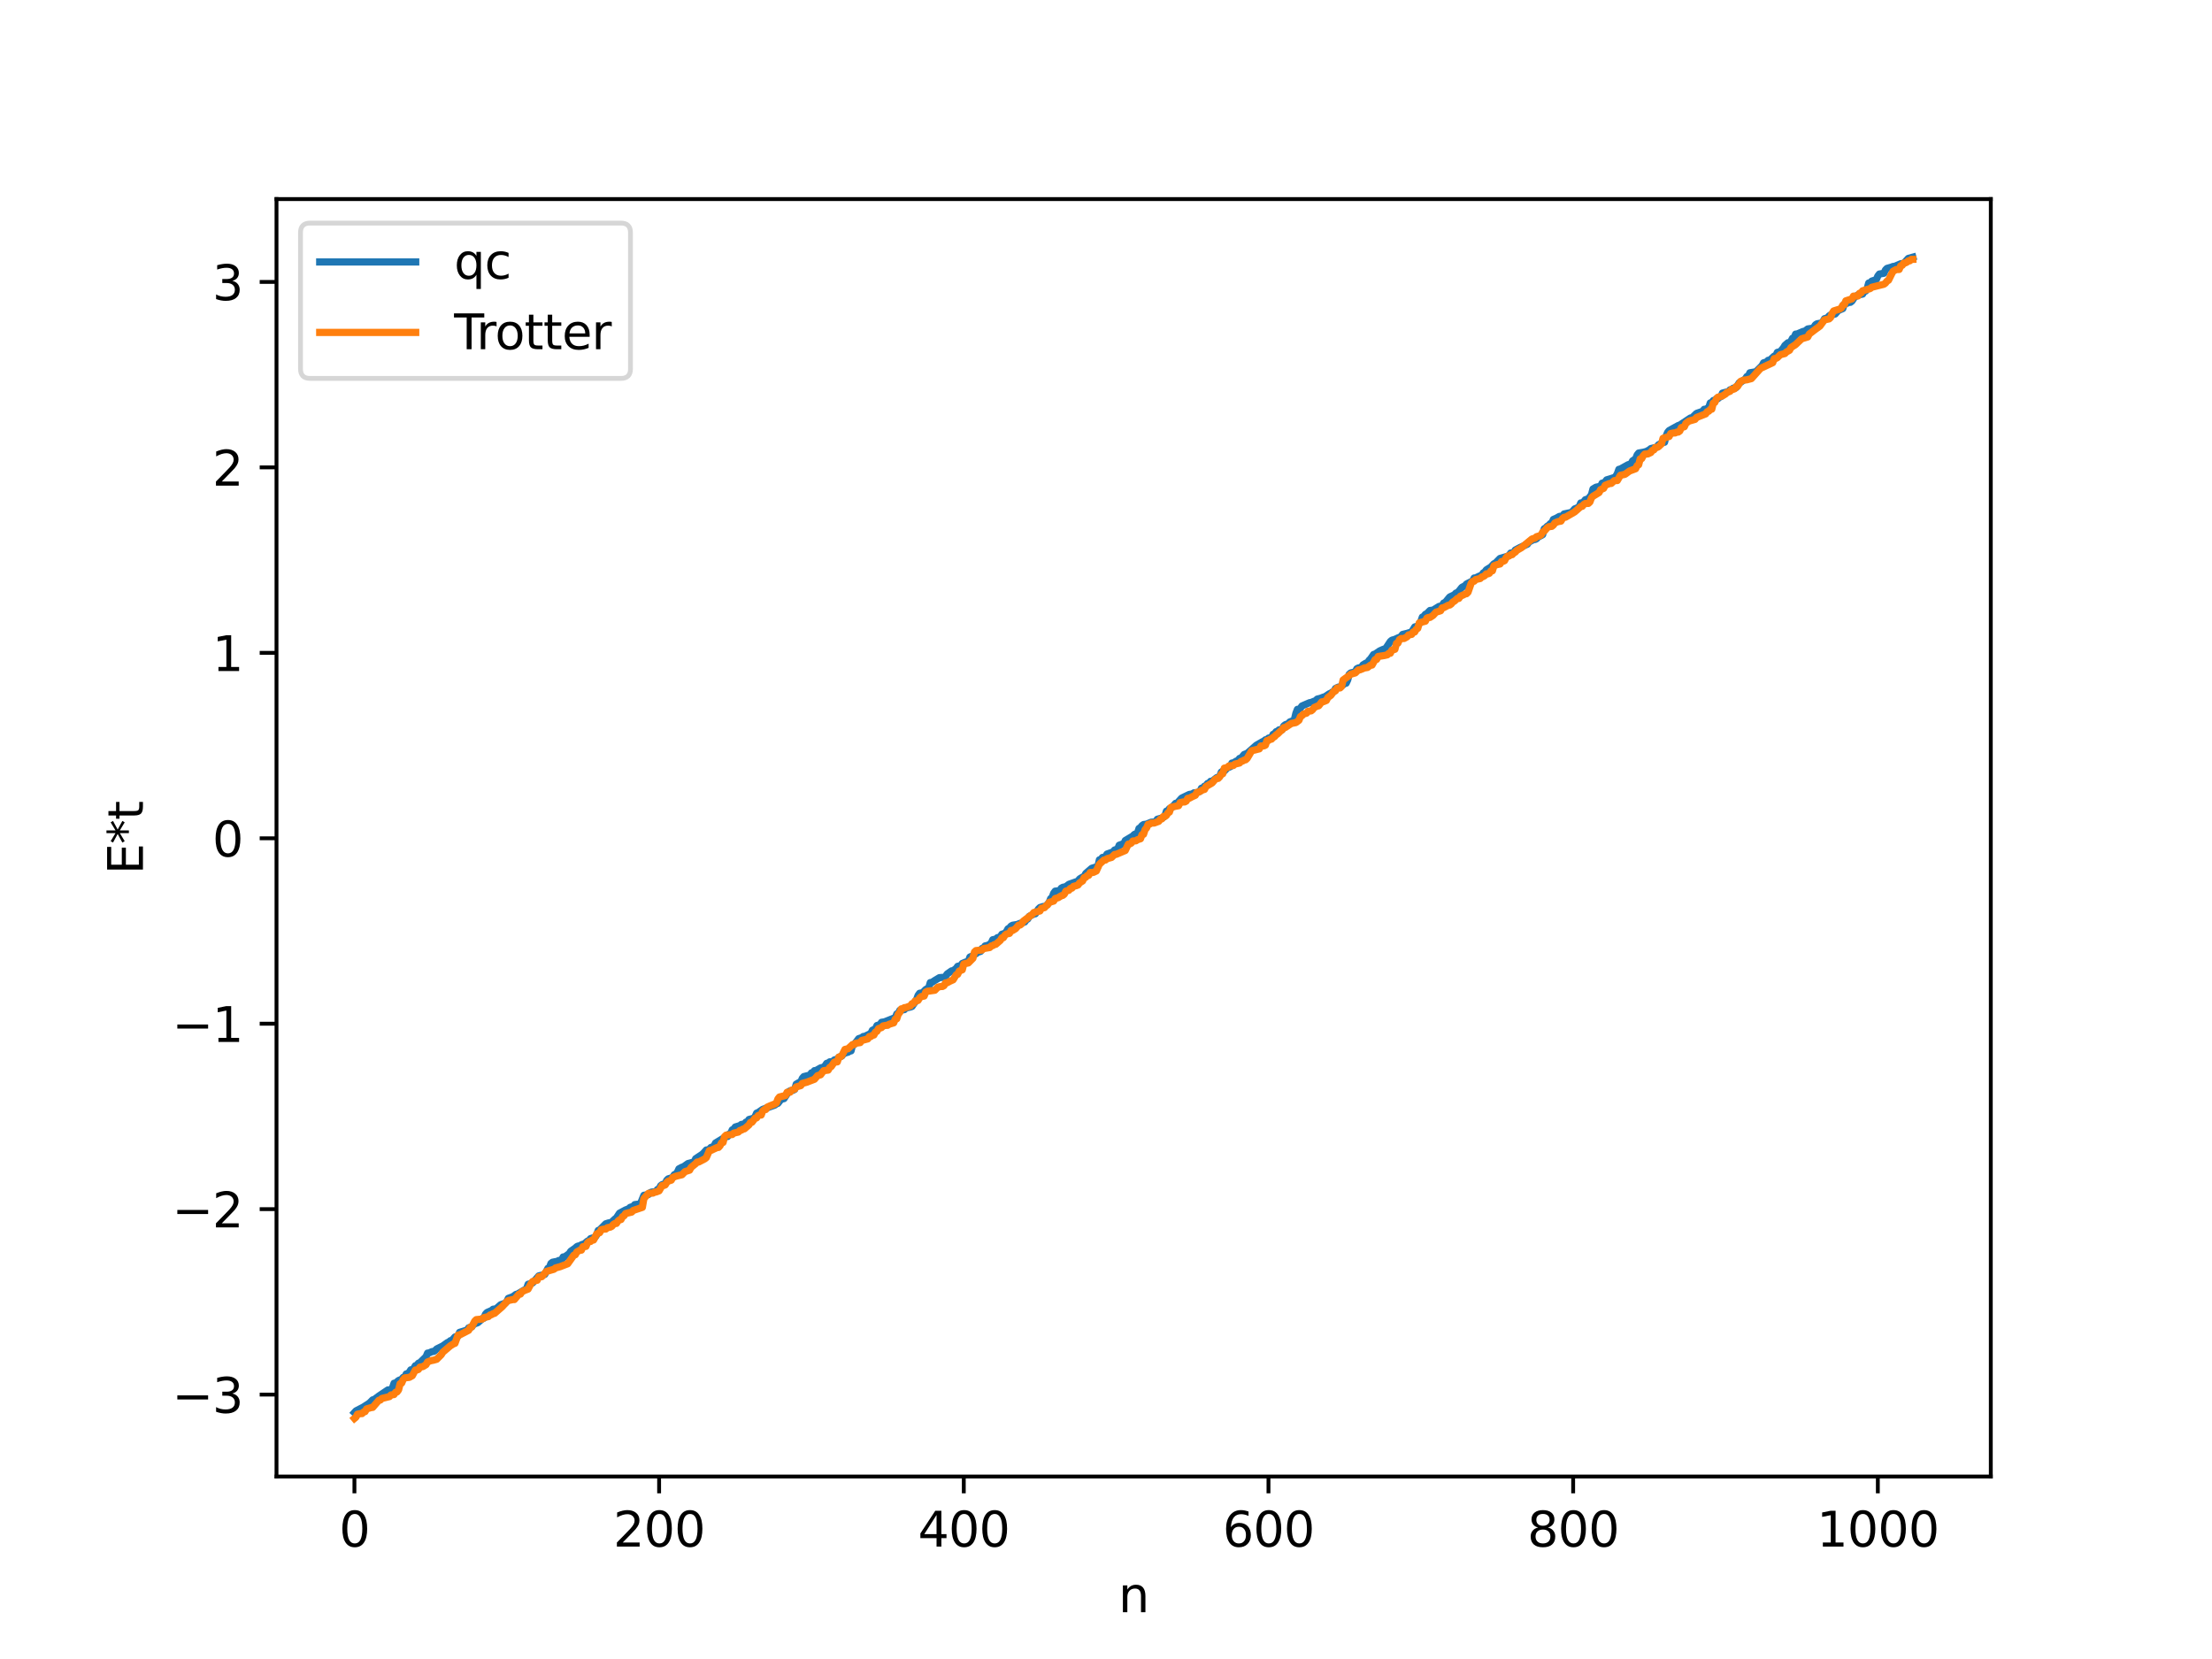<?xml version="1.0" encoding="utf-8" standalone="no"?>
<!DOCTYPE svg PUBLIC "-//W3C//DTD SVG 1.1//EN"
  "http://www.w3.org/Graphics/SVG/1.1/DTD/svg11.dtd">
<svg xmlns:xlink="http://www.w3.org/1999/xlink" width="460.8pt" height="345.6pt" viewBox="0 0 460.8 345.6" xmlns="http://www.w3.org/2000/svg" version="1.1">
 <defs>
  <style type="text/css">*{stroke-linejoin: round; stroke-linecap: butt}</style>
 </defs>
 <g id="figure_1">
  <g id="patch_1">
   <path d="M 0 345.6 
L 460.8 345.6 
L 460.8 0 
L 0 0 
z
" style="fill: #ffffff"/>
  </g>
  <g id="axes_1">
   <g id="patch_2">
    <path d="M 57.6 307.584 
L 414.72 307.584 
L 414.72 41.472 
L 57.6 41.472 
z
" style="fill: #ffffff"/>
   </g>
   <g id="matplotlib.axis_1">
    <g id="xtick_1">
     <g id="line2d_1">
      <defs>
       <path id="ma53895d178" d="M 0 0 
L 0 3.5 
" style="stroke: #000000; stroke-width: 0.8"/>
      </defs>
      <g>
       <use xlink:href="#ma53895d178" x="73.833" y="307.584" style="stroke: #000000; stroke-width: 0.8"/>
      </g>
     </g>
     <g id="text_1">
      <!-- 0 -->
      <g transform="translate(70.651 322.182) scale(0.1 -0.1)">
       <defs>
        <path id="DejaVuSans-30" d="M 2034 4250 
Q 1547 4250 1301 3770 
Q 1056 3291 1056 2328 
Q 1056 1369 1301 889 
Q 1547 409 2034 409 
Q 2525 409 2770 889 
Q 3016 1369 3016 2328 
Q 3016 3291 2770 3770 
Q 2525 4250 2034 4250 
z
M 2034 4750 
Q 2819 4750 3233 4129 
Q 3647 3509 3647 2328 
Q 3647 1150 3233 529 
Q 2819 -91 2034 -91 
Q 1250 -91 836 529 
Q 422 1150 422 2328 
Q 422 3509 836 4129 
Q 1250 4750 2034 4750 
z
" transform="scale(0.016)"/>
       </defs>
       <use xlink:href="#DejaVuSans-30"/>
      </g>
     </g>
    </g>
    <g id="xtick_2">
     <g id="line2d_2">
      <g>
       <use xlink:href="#ma53895d178" x="137.304" y="307.584" style="stroke: #000000; stroke-width: 0.8"/>
      </g>
     </g>
     <g id="text_2">
      <!-- 200 -->
      <g transform="translate(127.76 322.182) scale(0.1 -0.1)">
       <defs>
        <path id="DejaVuSans-32" d="M 1228 531 
L 3431 531 
L 3431 0 
L 469 0 
L 469 531 
Q 828 903 1448 1529 
Q 2069 2156 2228 2338 
Q 2531 2678 2651 2914 
Q 2772 3150 2772 3378 
Q 2772 3750 2511 3984 
Q 2250 4219 1831 4219 
Q 1534 4219 1204 4116 
Q 875 4013 500 3803 
L 500 4441 
Q 881 4594 1212 4672 
Q 1544 4750 1819 4750 
Q 2544 4750 2975 4387 
Q 3406 4025 3406 3419 
Q 3406 3131 3298 2873 
Q 3191 2616 2906 2266 
Q 2828 2175 2409 1742 
Q 1991 1309 1228 531 
z
" transform="scale(0.016)"/>
       </defs>
       <use xlink:href="#DejaVuSans-32"/>
       <use xlink:href="#DejaVuSans-30" x="63.623"/>
       <use xlink:href="#DejaVuSans-30" x="127.246"/>
      </g>
     </g>
    </g>
    <g id="xtick_3">
     <g id="line2d_3">
      <g>
       <use xlink:href="#ma53895d178" x="200.775" y="307.584" style="stroke: #000000; stroke-width: 0.8"/>
      </g>
     </g>
     <g id="text_3">
      <!-- 400 -->
      <g transform="translate(191.231 322.182) scale(0.1 -0.1)">
       <defs>
        <path id="DejaVuSans-34" d="M 2419 4116 
L 825 1625 
L 2419 1625 
L 2419 4116 
z
M 2253 4666 
L 3047 4666 
L 3047 1625 
L 3713 1625 
L 3713 1100 
L 3047 1100 
L 3047 0 
L 2419 0 
L 2419 1100 
L 313 1100 
L 313 1709 
L 2253 4666 
z
" transform="scale(0.016)"/>
       </defs>
       <use xlink:href="#DejaVuSans-34"/>
       <use xlink:href="#DejaVuSans-30" x="63.623"/>
       <use xlink:href="#DejaVuSans-30" x="127.246"/>
      </g>
     </g>
    </g>
    <g id="xtick_4">
     <g id="line2d_4">
      <g>
       <use xlink:href="#ma53895d178" x="264.246" y="307.584" style="stroke: #000000; stroke-width: 0.8"/>
      </g>
     </g>
     <g id="text_4">
      <!-- 600 -->
      <g transform="translate(254.702 322.182) scale(0.1 -0.1)">
       <defs>
        <path id="DejaVuSans-36" d="M 2113 2584 
Q 1688 2584 1439 2293 
Q 1191 2003 1191 1497 
Q 1191 994 1439 701 
Q 1688 409 2113 409 
Q 2538 409 2786 701 
Q 3034 994 3034 1497 
Q 3034 2003 2786 2293 
Q 2538 2584 2113 2584 
z
M 3366 4563 
L 3366 3988 
Q 3128 4100 2886 4159 
Q 2644 4219 2406 4219 
Q 1781 4219 1451 3797 
Q 1122 3375 1075 2522 
Q 1259 2794 1537 2939 
Q 1816 3084 2150 3084 
Q 2853 3084 3261 2657 
Q 3669 2231 3669 1497 
Q 3669 778 3244 343 
Q 2819 -91 2113 -91 
Q 1303 -91 875 529 
Q 447 1150 447 2328 
Q 447 3434 972 4092 
Q 1497 4750 2381 4750 
Q 2619 4750 2861 4703 
Q 3103 4656 3366 4563 
z
" transform="scale(0.016)"/>
       </defs>
       <use xlink:href="#DejaVuSans-36"/>
       <use xlink:href="#DejaVuSans-30" x="63.623"/>
       <use xlink:href="#DejaVuSans-30" x="127.246"/>
      </g>
     </g>
    </g>
    <g id="xtick_5">
     <g id="line2d_5">
      <g>
       <use xlink:href="#ma53895d178" x="327.717" y="307.584" style="stroke: #000000; stroke-width: 0.8"/>
      </g>
     </g>
     <g id="text_5">
      <!-- 800 -->
      <g transform="translate(318.173 322.182) scale(0.1 -0.1)">
       <defs>
        <path id="DejaVuSans-38" d="M 2034 2216 
Q 1584 2216 1326 1975 
Q 1069 1734 1069 1313 
Q 1069 891 1326 650 
Q 1584 409 2034 409 
Q 2484 409 2743 651 
Q 3003 894 3003 1313 
Q 3003 1734 2745 1975 
Q 2488 2216 2034 2216 
z
M 1403 2484 
Q 997 2584 770 2862 
Q 544 3141 544 3541 
Q 544 4100 942 4425 
Q 1341 4750 2034 4750 
Q 2731 4750 3128 4425 
Q 3525 4100 3525 3541 
Q 3525 3141 3298 2862 
Q 3072 2584 2669 2484 
Q 3125 2378 3379 2068 
Q 3634 1759 3634 1313 
Q 3634 634 3220 271 
Q 2806 -91 2034 -91 
Q 1263 -91 848 271 
Q 434 634 434 1313 
Q 434 1759 690 2068 
Q 947 2378 1403 2484 
z
M 1172 3481 
Q 1172 3119 1398 2916 
Q 1625 2713 2034 2713 
Q 2441 2713 2670 2916 
Q 2900 3119 2900 3481 
Q 2900 3844 2670 4047 
Q 2441 4250 2034 4250 
Q 1625 4250 1398 4047 
Q 1172 3844 1172 3481 
z
" transform="scale(0.016)"/>
       </defs>
       <use xlink:href="#DejaVuSans-38"/>
       <use xlink:href="#DejaVuSans-30" x="63.623"/>
       <use xlink:href="#DejaVuSans-30" x="127.246"/>
      </g>
     </g>
    </g>
    <g id="xtick_6">
     <g id="line2d_6">
      <g>
       <use xlink:href="#ma53895d178" x="391.188" y="307.584" style="stroke: #000000; stroke-width: 0.8"/>
      </g>
     </g>
     <g id="text_6">
      <!-- 1000 -->
      <g transform="translate(378.463 322.182) scale(0.1 -0.1)">
       <defs>
        <path id="DejaVuSans-31" d="M 794 531 
L 1825 531 
L 1825 4091 
L 703 3866 
L 703 4441 
L 1819 4666 
L 2450 4666 
L 2450 531 
L 3481 531 
L 3481 0 
L 794 0 
L 794 531 
z
" transform="scale(0.016)"/>
       </defs>
       <use xlink:href="#DejaVuSans-31"/>
       <use xlink:href="#DejaVuSans-30" x="63.623"/>
       <use xlink:href="#DejaVuSans-30" x="127.246"/>
       <use xlink:href="#DejaVuSans-30" x="190.869"/>
      </g>
     </g>
    </g>
    <g id="text_7">
     <!-- n -->
     <g transform="translate(232.991 335.861) scale(0.1 -0.1)">
      <defs>
       <path id="DejaVuSans-6e" d="M 3513 2113 
L 3513 0 
L 2938 0 
L 2938 2094 
Q 2938 2591 2744 2837 
Q 2550 3084 2163 3084 
Q 1697 3084 1428 2787 
Q 1159 2491 1159 1978 
L 1159 0 
L 581 0 
L 581 3500 
L 1159 3500 
L 1159 2956 
Q 1366 3272 1645 3428 
Q 1925 3584 2291 3584 
Q 2894 3584 3203 3211 
Q 3513 2838 3513 2113 
z
" transform="scale(0.016)"/>
      </defs>
      <use xlink:href="#DejaVuSans-6e"/>
     </g>
    </g>
   </g>
   <g id="matplotlib.axis_2">
    <g id="ytick_1">
     <g id="line2d_7">
      <defs>
       <path id="m75c77488c7" d="M 0 0 
L -3.5 0 
" style="stroke: #000000; stroke-width: 0.8"/>
      </defs>
      <g>
       <use xlink:href="#m75c77488c7" x="57.6" y="290.521" style="stroke: #000000; stroke-width: 0.8"/>
      </g>
     </g>
     <g id="text_8">
      <!-- −3 -->
      <g transform="translate(35.858 294.32) scale(0.1 -0.1)">
       <defs>
        <path id="DejaVuSans-2212" d="M 678 2272 
L 4684 2272 
L 4684 1741 
L 678 1741 
L 678 2272 
z
" transform="scale(0.016)"/>
        <path id="DejaVuSans-33" d="M 2597 2516 
Q 3050 2419 3304 2112 
Q 3559 1806 3559 1356 
Q 3559 666 3084 287 
Q 2609 -91 1734 -91 
Q 1441 -91 1130 -33 
Q 819 25 488 141 
L 488 750 
Q 750 597 1062 519 
Q 1375 441 1716 441 
Q 2309 441 2620 675 
Q 2931 909 2931 1356 
Q 2931 1769 2642 2001 
Q 2353 2234 1838 2234 
L 1294 2234 
L 1294 2753 
L 1863 2753 
Q 2328 2753 2575 2939 
Q 2822 3125 2822 3475 
Q 2822 3834 2567 4026 
Q 2313 4219 1838 4219 
Q 1578 4219 1281 4162 
Q 984 4106 628 3988 
L 628 4550 
Q 988 4650 1302 4700 
Q 1616 4750 1894 4750 
Q 2613 4750 3031 4423 
Q 3450 4097 3450 3541 
Q 3450 3153 3228 2886 
Q 3006 2619 2597 2516 
z
" transform="scale(0.016)"/>
       </defs>
       <use xlink:href="#DejaVuSans-2212"/>
       <use xlink:href="#DejaVuSans-33" x="83.789"/>
      </g>
     </g>
    </g>
    <g id="ytick_2">
     <g id="line2d_8">
      <g>
       <use xlink:href="#m75c77488c7" x="57.6" y="251.89" style="stroke: #000000; stroke-width: 0.8"/>
      </g>
     </g>
     <g id="text_9">
      <!-- −2 -->
      <g transform="translate(35.858 255.689) scale(0.1 -0.1)">
       <use xlink:href="#DejaVuSans-2212"/>
       <use xlink:href="#DejaVuSans-32" x="83.789"/>
      </g>
     </g>
    </g>
    <g id="ytick_3">
     <g id="line2d_9">
      <g>
       <use xlink:href="#m75c77488c7" x="57.6" y="213.258" style="stroke: #000000; stroke-width: 0.8"/>
      </g>
     </g>
     <g id="text_10">
      <!-- −1 -->
      <g transform="translate(35.858 217.057) scale(0.1 -0.1)">
       <use xlink:href="#DejaVuSans-2212"/>
       <use xlink:href="#DejaVuSans-31" x="83.789"/>
      </g>
     </g>
    </g>
    <g id="ytick_4">
     <g id="line2d_10">
      <g>
       <use xlink:href="#m75c77488c7" x="57.6" y="174.626" style="stroke: #000000; stroke-width: 0.8"/>
      </g>
     </g>
     <g id="text_11">
      <!-- 0 -->
      <g transform="translate(44.237 178.425) scale(0.1 -0.1)">
       <use xlink:href="#DejaVuSans-30"/>
      </g>
     </g>
    </g>
    <g id="ytick_5">
     <g id="line2d_11">
      <g>
       <use xlink:href="#m75c77488c7" x="57.6" y="135.995" style="stroke: #000000; stroke-width: 0.8"/>
      </g>
     </g>
     <g id="text_12">
      <!-- 1 -->
      <g transform="translate(44.237 139.794) scale(0.1 -0.1)">
       <use xlink:href="#DejaVuSans-31"/>
      </g>
     </g>
    </g>
    <g id="ytick_6">
     <g id="line2d_12">
      <g>
       <use xlink:href="#m75c77488c7" x="57.6" y="97.363" style="stroke: #000000; stroke-width: 0.8"/>
      </g>
     </g>
     <g id="text_13">
      <!-- 2 -->
      <g transform="translate(44.237 101.162) scale(0.1 -0.1)">
       <use xlink:href="#DejaVuSans-32"/>
      </g>
     </g>
    </g>
    <g id="ytick_7">
     <g id="line2d_13">
      <g>
       <use xlink:href="#m75c77488c7" x="57.6" y="58.731" style="stroke: #000000; stroke-width: 0.8"/>
      </g>
     </g>
     <g id="text_14">
      <!-- 3 -->
      <g transform="translate(44.237 62.53) scale(0.1 -0.1)">
       <use xlink:href="#DejaVuSans-33"/>
      </g>
     </g>
    </g>
    <g id="text_15">
     <!-- E*t -->
     <g transform="translate(29.778 182.148) rotate(-90) scale(0.1 -0.1)">
      <defs>
       <path id="DejaVuSans-45" d="M 628 4666 
L 3578 4666 
L 3578 4134 
L 1259 4134 
L 1259 2753 
L 3481 2753 
L 3481 2222 
L 1259 2222 
L 1259 531 
L 3634 531 
L 3634 0 
L 628 0 
L 628 4666 
z
" transform="scale(0.016)"/>
       <path id="DejaVuSans-2a" d="M 3009 3897 
L 1888 3291 
L 3009 2681 
L 2828 2375 
L 1778 3009 
L 1778 1831 
L 1422 1831 
L 1422 3009 
L 372 2375 
L 191 2681 
L 1313 3291 
L 191 3897 
L 372 4206 
L 1422 3572 
L 1422 4750 
L 1778 4750 
L 1778 3572 
L 2828 4206 
L 3009 3897 
z
" transform="scale(0.016)"/>
       <path id="DejaVuSans-74" d="M 1172 4494 
L 1172 3500 
L 2356 3500 
L 2356 3053 
L 1172 3053 
L 1172 1153 
Q 1172 725 1289 603 
Q 1406 481 1766 481 
L 2356 481 
L 2356 0 
L 1766 0 
Q 1100 0 847 248 
Q 594 497 594 1153 
L 594 3053 
L 172 3053 
L 172 3500 
L 594 3500 
L 594 4494 
L 1172 4494 
z
" transform="scale(0.016)"/>
      </defs>
      <use xlink:href="#DejaVuSans-45"/>
      <use xlink:href="#DejaVuSans-2a" x="63.184"/>
      <use xlink:href="#DejaVuSans-74" x="113.184"/>
     </g>
    </g>
   </g>
   <g id="line2d_14">
    <path d="M 73.833 294.272 
L 74.15 293.92 
L 75.737 293.093 
L 77.006 292.257 
L 77.641 291.613 
L 77.958 291.541 
L 78.91 290.825 
L 80.18 289.973 
L 80.815 289.543 
L 81.449 289.505 
L 81.767 289.078 
L 82.084 288.156 
L 82.401 288.124 
L 83.036 287.577 
L 83.671 287.331 
L 83.988 286.934 
L 84.305 286.902 
L 84.623 286.216 
L 84.94 286.134 
L 85.258 285.865 
L 85.575 285.357 
L 85.892 285.341 
L 86.21 285.035 
L 86.527 284.495 
L 86.844 284.427 
L 87.162 283.987 
L 87.479 283.866 
L 88.748 282.631 
L 89.066 281.878 
L 89.383 281.839 
L 90.018 281.554 
L 90.335 281.536 
L 90.653 281.343 
L 90.97 281.013 
L 92.239 280.383 
L 93.191 279.697 
L 93.509 279.563 
L 93.826 279.289 
L 94.143 279.224 
L 94.778 278.512 
L 95.413 278.34 
L 95.73 277.556 
L 97.317 277.075 
L 97.634 276.608 
L 98.269 276.415 
L 98.586 275.978 
L 98.904 275.766 
L 99.539 275.542 
L 100.173 274.984 
L 100.491 274.65 
L 100.808 274.606 
L 101.125 273.774 
L 101.443 273.421 
L 102.395 273.006 
L 102.712 272.737 
L 103.347 272.644 
L 104.299 271.8 
L 105.251 271.478 
L 105.568 271.148 
L 105.886 270.47 
L 106.838 270.124 
L 107.472 269.647 
L 107.79 269.581 
L 109.694 268.461 
L 110.011 267.537 
L 110.963 267.251 
L 112.233 265.793 
L 113.185 265.556 
L 113.502 265.475 
L 114.137 264.212 
L 114.454 264.071 
L 114.772 263.199 
L 115.089 262.95 
L 115.724 262.819 
L 116.041 262.799 
L 116.358 262.594 
L 116.993 262.489 
L 117.31 261.847 
L 117.628 261.842 
L 118.58 261.154 
L 118.897 260.659 
L 119.849 259.996 
L 120.167 259.695 
L 120.484 259.555 
L 120.801 259.55 
L 121.119 259.302 
L 121.753 259.1 
L 122.388 258.548 
L 122.705 258.431 
L 123.023 258.024 
L 123.975 257.729 
L 124.292 257.267 
L 124.61 256.331 
L 124.927 256.211 
L 126.196 254.937 
L 126.831 254.74 
L 127.148 254.715 
L 127.466 254.543 
L 128.1 253.946 
L 128.418 253.699 
L 129.053 252.73 
L 130.322 252.052 
L 130.957 251.811 
L 131.274 251.507 
L 131.909 251.309 
L 132.226 250.942 
L 133.178 250.819 
L 133.496 250.564 
L 134.13 249.004 
L 135.082 248.842 
L 135.4 248.487 
L 135.717 248.335 
L 136.352 248.267 
L 136.669 248.157 
L 136.986 247.772 
L 137.304 247.684 
L 137.621 247.013 
L 137.939 246.768 
L 138.573 246.585 
L 138.891 245.871 
L 139.208 245.573 
L 139.843 245.387 
L 140.16 245.206 
L 140.477 244.699 
L 140.795 244.556 
L 141.112 244.193 
L 141.429 243.49 
L 142.064 243.152 
L 142.381 243.059 
L 143.334 242.378 
L 144.603 242.051 
L 144.92 241.372 
L 146.19 240.532 
L 146.507 240.269 
L 147.142 239.557 
L 147.459 239.541 
L 147.777 239.39 
L 148.094 239.038 
L 148.729 238.793 
L 149.046 238.113 
L 151.267 236.765 
L 151.585 236.751 
L 151.902 236.226 
L 152.22 236.095 
L 152.537 235.362 
L 152.854 235.212 
L 153.172 234.771 
L 154.124 234.486 
L 154.441 234.239 
L 155.076 234.145 
L 155.393 233.756 
L 155.71 233.68 
L 156.028 233.203 
L 156.98 232.952 
L 157.297 232.604 
L 157.615 231.88 
L 157.932 231.761 
L 158.884 231.102 
L 159.836 230.77 
L 161.423 230.202 
L 161.74 229.943 
L 162.058 229.846 
L 162.692 229.022 
L 163.327 228.863 
L 163.962 227.892 
L 164.279 227.441 
L 164.596 227.233 
L 165.231 227.117 
L 165.548 226.942 
L 165.866 225.85 
L 166.5 225.481 
L 166.818 225.401 
L 167.135 224.63 
L 167.453 224.271 
L 168.087 224.112 
L 168.722 223.958 
L 169.039 223.494 
L 169.357 223.444 
L 169.674 223.034 
L 169.991 223.012 
L 170.943 222.464 
L 171.578 222.309 
L 171.896 221.996 
L 172.213 221.512 
L 172.53 221.443 
L 172.848 221.2 
L 173.482 221.156 
L 173.8 220.806 
L 174.434 220.62 
L 174.752 220.249 
L 175.386 219.977 
L 175.704 219.528 
L 176.339 219.27 
L 176.656 219.208 
L 176.973 218.986 
L 177.291 218.916 
L 177.608 217.687 
L 177.925 217.627 
L 178.877 216.374 
L 179.512 216.158 
L 179.829 215.92 
L 180.147 215.891 
L 181.416 215.281 
L 181.734 214.619 
L 182.368 214.323 
L 182.686 213.635 
L 183.32 213.44 
L 183.638 212.962 
L 184.272 212.866 
L 186.177 212.106 
L 186.494 212.059 
L 186.811 211.223 
L 187.129 211.098 
L 187.446 210.466 
L 188.398 210.322 
L 188.715 210 
L 189.667 209.78 
L 189.985 209.663 
L 190.62 208.757 
L 190.937 208.218 
L 191.254 207.355 
L 191.572 206.915 
L 192.206 206.801 
L 192.841 206.135 
L 193.476 205.758 
L 193.793 204.685 
L 194.11 204.663 
L 194.745 204.242 
L 195.697 203.665 
L 196.649 203.583 
L 196.967 203.44 
L 197.284 202.919 
L 198.236 202.247 
L 198.553 202.22 
L 199.188 201.738 
L 199.505 201.299 
L 200.14 201.154 
L 200.458 200.712 
L 201.092 200.437 
L 201.727 200.251 
L 202.044 199.369 
L 202.679 199.084 
L 202.996 198.754 
L 203.314 198.686 
L 203.631 198.395 
L 204.266 198.198 
L 204.583 197.574 
L 204.9 197.499 
L 205.218 197.048 
L 205.853 196.91 
L 206.487 196.459 
L 206.805 195.762 
L 207.439 195.636 
L 207.757 195.345 
L 208.391 195.154 
L 208.709 194.616 
L 209.343 194.431 
L 209.661 194.061 
L 209.978 193.484 
L 210.296 193.318 
L 210.613 192.929 
L 210.93 192.743 
L 211.882 192.592 
L 212.517 192.345 
L 213.469 192.071 
L 213.786 191.626 
L 214.104 191.441 
L 214.421 190.88 
L 215.373 190.416 
L 215.691 190.353 
L 216.325 189.361 
L 216.643 189.056 
L 217.277 188.85 
L 217.595 188.828 
L 217.912 188.693 
L 218.547 188.027 
L 218.864 187.206 
L 219.181 186.928 
L 219.499 186.065 
L 219.816 185.64 
L 220.768 185.529 
L 221.086 185.02 
L 221.403 184.845 
L 222.038 184.704 
L 222.672 184.217 
L 224.577 183.546 
L 224.894 183.099 
L 225.529 182.707 
L 225.846 182.691 
L 226.163 181.978 
L 227.433 180.877 
L 228.067 180.685 
L 228.702 180.507 
L 229.02 179.117 
L 229.337 179.043 
L 229.654 178.618 
L 229.972 178.607 
L 230.289 178.407 
L 230.606 177.916 
L 231.876 177.463 
L 232.193 177.068 
L 232.828 176.851 
L 233.145 176.076 
L 233.78 175.843 
L 234.097 175.798 
L 234.415 175.095 
L 236.001 174.15 
L 236.319 173.813 
L 236.953 173.566 
L 237.271 172.582 
L 237.588 172.382 
L 237.905 171.985 
L 238.223 171.769 
L 238.858 171.679 
L 239.81 171.279 
L 240.762 171.215 
L 241.079 170.668 
L 242.031 170.404 
L 242.348 170.283 
L 242.666 169.961 
L 242.983 168.977 
L 243.3 168.868 
L 243.618 168.45 
L 243.935 168.368 
L 244.57 167.732 
L 244.887 167.351 
L 245.205 167.329 
L 246.157 166.263 
L 247.743 165.496 
L 248.378 165.398 
L 248.696 165.167 
L 249.33 165.115 
L 249.965 164.863 
L 250.282 164.198 
L 250.6 164.145 
L 250.917 163.769 
L 251.234 163.701 
L 251.552 163.22 
L 251.869 163.132 
L 252.186 162.759 
L 252.504 162.751 
L 253.456 162.005 
L 253.773 161.94 
L 254.091 161.717 
L 254.408 160.848 
L 254.725 160.638 
L 255.043 160.626 
L 255.677 159.97 
L 256.312 159.708 
L 256.629 158.957 
L 256.947 158.92 
L 257.581 158.525 
L 257.899 158.447 
L 258.216 157.995 
L 258.534 157.937 
L 259.168 157.179 
L 259.803 156.937 
L 261.707 155.258 
L 262.977 154.526 
L 263.294 154.384 
L 263.611 154.111 
L 263.929 154.099 
L 264.246 153.766 
L 264.881 153.648 
L 265.198 152.973 
L 265.515 152.848 
L 265.833 152.423 
L 266.15 152.306 
L 266.467 152.032 
L 267.102 152.017 
L 267.42 151.246 
L 267.737 150.974 
L 268.372 150.749 
L 268.689 150.392 
L 269.324 150.147 
L 269.641 149.894 
L 269.958 148.581 
L 270.276 147.769 
L 270.593 147.749 
L 270.91 147.512 
L 271.228 147.064 
L 272.815 146.38 
L 273.132 146.336 
L 273.767 146.07 
L 274.084 145.969 
L 274.401 145.631 
L 275.036 145.478 
L 275.671 145.228 
L 275.988 145.146 
L 276.94 144.518 
L 277.258 144.406 
L 277.575 144.136 
L 277.892 144.051 
L 278.21 143.414 
L 278.844 143.117 
L 279.162 143.115 
L 279.479 142.818 
L 279.796 142.675 
L 280.114 142.36 
L 280.431 142.324 
L 280.748 141.658 
L 281.066 140.456 
L 281.383 140.182 
L 282.335 139.958 
L 282.653 139.31 
L 282.97 139.147 
L 283.605 139.031 
L 283.922 138.516 
L 284.557 138.133 
L 284.874 138.12 
L 285.191 137.567 
L 285.509 137.262 
L 286.143 136.341 
L 286.461 136.25 
L 287.413 135.599 
L 288.048 135.314 
L 288.682 135.082 
L 289.634 133.637 
L 289.952 133.365 
L 290.586 133.181 
L 291.221 132.889 
L 291.856 132.629 
L 292.173 132.166 
L 293.125 131.937 
L 294.077 131.639 
L 294.712 130.603 
L 295.347 130.41 
L 295.981 129.461 
L 296.299 128.543 
L 296.616 128.397 
L 296.934 127.97 
L 297.251 127.814 
L 297.886 127.174 
L 298.52 127.103 
L 299.79 126.322 
L 300.107 126.302 
L 300.424 126.129 
L 300.742 125.62 
L 301.059 125.51 
L 302.011 124.355 
L 302.963 123.91 
L 303.281 123.557 
L 303.598 123.45 
L 303.915 123.145 
L 304.55 122.346 
L 305.185 122.028 
L 305.502 121.654 
L 306.772 121.021 
L 307.089 120.414 
L 307.406 120.388 
L 308.041 120.07 
L 308.676 119.815 
L 308.993 119.341 
L 309.31 119.157 
L 309.628 118.709 
L 310.58 118.126 
L 311.215 117.437 
L 311.532 117.301 
L 312.484 116.331 
L 313.753 115.965 
L 314.071 115.876 
L 314.388 115.67 
L 314.705 115.21 
L 315.34 115.116 
L 315.658 114.581 
L 316.61 114.074 
L 318.196 113.352 
L 318.514 112.91 
L 319.466 112.408 
L 319.783 112.386 
L 320.1 112.222 
L 320.418 111.868 
L 321.053 111.566 
L 321.37 111.379 
L 321.687 110.148 
L 322.005 109.973 
L 322.322 109.622 
L 322.639 109.44 
L 322.957 109.078 
L 323.274 108.971 
L 323.591 108.212 
L 324.226 107.936 
L 324.861 107.574 
L 325.496 107.506 
L 325.813 107.067 
L 327.4 106.736 
L 328.034 106.009 
L 328.669 105.755 
L 328.986 105.508 
L 329.304 104.765 
L 329.621 104.757 
L 329.939 104.502 
L 330.256 104.096 
L 330.891 103.899 
L 331.525 103.074 
L 331.843 101.866 
L 332.477 101.49 
L 333.429 101.298 
L 333.747 100.65 
L 334.064 100.612 
L 334.381 100.368 
L 334.699 99.962 
L 335.334 99.774 
L 336.286 99.472 
L 336.603 99.22 
L 336.92 98.674 
L 337.238 97.773 
L 337.555 97.705 
L 339.142 96.821 
L 339.777 96.608 
L 340.094 96.004 
L 340.729 95.578 
L 341.046 94.774 
L 341.363 94.375 
L 342.315 94.21 
L 342.95 94.051 
L 343.585 93.711 
L 343.902 93.445 
L 345.172 93.131 
L 345.489 92.664 
L 346.441 92.147 
L 346.758 92.129 
L 347.076 90.844 
L 347.393 90.069 
L 347.71 89.69 
L 349.615 88.644 
L 349.932 88.55 
L 352.153 87.073 
L 352.471 87.045 
L 353.423 86.117 
L 354.692 85.683 
L 355.01 85.263 
L 355.327 85.249 
L 355.962 84.875 
L 356.279 83.933 
L 356.596 83.862 
L 356.914 83.436 
L 357.231 83.409 
L 357.548 83.059 
L 357.866 83.051 
L 358.183 82.758 
L 358.5 82.623 
L 358.818 81.886 
L 360.087 81.558 
L 360.405 81.204 
L 360.722 81.158 
L 361.039 80.878 
L 361.674 80.742 
L 362.309 79.741 
L 362.626 79.626 
L 363.261 79.162 
L 363.578 78.954 
L 363.896 78.438 
L 364.213 78.345 
L 364.53 77.656 
L 365.8 77.442 
L 367.069 76.174 
L 367.386 75.578 
L 368.021 75.395 
L 368.339 75.057 
L 368.656 75.049 
L 369.608 74.181 
L 369.925 74.142 
L 370.243 73.405 
L 370.877 73.24 
L 371.512 72.472 
L 371.829 71.952 
L 372.464 71.401 
L 372.781 71.383 
L 373.099 71.053 
L 373.416 70.456 
L 373.734 70.433 
L 374.051 69.602 
L 374.368 69.579 
L 375.638 69.036 
L 375.955 69.012 
L 376.59 68.526 
L 377.542 68.377 
L 377.859 68.177 
L 378.177 67.676 
L 378.494 67.461 
L 379.446 67.286 
L 379.763 66.963 
L 380.081 66.388 
L 380.715 66.204 
L 381.033 65.81 
L 381.35 65.596 
L 381.985 65.495 
L 382.302 65.408 
L 382.937 64.69 
L 383.889 64.284 
L 384.206 63.334 
L 384.524 63.275 
L 385.158 62.992 
L 385.476 62.977 
L 385.793 62.73 
L 386.428 61.757 
L 386.745 61.685 
L 387.062 61.403 
L 387.38 61.399 
L 388.015 61.262 
L 388.332 60.761 
L 388.649 60.631 
L 388.967 60.081 
L 389.284 58.956 
L 389.601 58.909 
L 389.919 58.559 
L 390.871 58.25 
L 391.188 57.502 
L 391.505 57.087 
L 392.458 56.928 
L 392.775 56.232 
L 393.092 55.912 
L 394.044 55.641 
L 394.362 55.504 
L 394.679 55.492 
L 395.948 54.947 
L 396.583 54.855 
L 397.218 54.174 
L 397.535 53.827 
L 398.487 53.568 
L 398.487 53.568 
" clip-path="url(#p45ed386601)" style="fill: none; stroke: #1f77b4; stroke-width: 1.5; stroke-linecap: square"/>
   </g>
   <g id="line2d_15">
    <path d="M 73.833 295.488 
L 74.15 295.224 
L 74.467 294.61 
L 75.102 294.479 
L 75.42 294.479 
L 75.737 294.148 
L 76.054 294.07 
L 76.372 293.501 
L 77.324 293.222 
L 77.641 293.187 
L 78.91 291.713 
L 79.228 291.659 
L 79.545 291.329 
L 81.132 290.94 
L 81.449 290.598 
L 82.084 290.512 
L 82.401 290.049 
L 82.719 289.959 
L 83.036 289.535 
L 83.353 288.248 
L 83.671 288.129 
L 83.988 287.405 
L 84.305 287.038 
L 85.258 286.934 
L 85.892 286.584 
L 86.527 285.405 
L 86.844 285.405 
L 87.162 285.281 
L 87.479 284.801 
L 88.114 284.679 
L 88.748 284.288 
L 89.066 283.72 
L 89.7 283.47 
L 90.335 283.343 
L 90.97 283.162 
L 91.922 282.209 
L 92.239 281.696 
L 93.826 280.348 
L 94.461 279.959 
L 94.778 279.845 
L 95.413 278.129 
L 95.73 278.101 
L 97.634 277.122 
L 97.952 276.508 
L 98.269 276.427 
L 98.904 275.203 
L 99.221 274.901 
L 100.491 274.777 
L 100.808 274.485 
L 101.76 274.26 
L 102.077 273.943 
L 102.395 273.873 
L 102.712 273.659 
L 103.029 273.598 
L 104.616 272.216 
L 105.568 271.166 
L 105.886 270.928 
L 106.838 270.722 
L 107.155 270.722 
L 108.107 269.597 
L 108.424 269.575 
L 108.742 269.069 
L 109.377 268.783 
L 110.011 268.545 
L 110.646 267.352 
L 110.963 266.96 
L 111.598 266.757 
L 111.915 266.698 
L 112.233 265.977 
L 112.867 265.957 
L 113.82 264.867 
L 115.406 264.409 
L 115.724 264.136 
L 116.676 263.879 
L 117.31 263.631 
L 118.262 263.268 
L 119.532 261.484 
L 119.849 261.389 
L 120.167 260.797 
L 120.801 260.448 
L 121.119 260.427 
L 121.436 259.705 
L 122.071 259.645 
L 122.388 258.916 
L 122.705 258.636 
L 123.023 258.624 
L 123.34 258.326 
L 123.658 258.317 
L 124.292 257.049 
L 124.927 256.786 
L 125.244 256.171 
L 125.879 256.04 
L 126.196 256.04 
L 126.514 255.764 
L 127.148 255.631 
L 127.466 255.459 
L 127.783 255.063 
L 128.1 254.877 
L 128.418 254.861 
L 128.735 254.371 
L 129.053 254.121 
L 129.37 254.053 
L 129.687 253.451 
L 130.005 253.275 
L 130.322 252.806 
L 131.591 252.501 
L 131.909 252.159 
L 133.178 251.73 
L 133.813 251.521 
L 134.13 249.69 
L 135.082 248.599 
L 136.034 248.541 
L 136.352 248.349 
L 136.669 248.319 
L 137.304 248.075 
L 137.939 246.966 
L 138.256 246.966 
L 138.573 246.843 
L 138.891 246.327 
L 139.208 246.052 
L 139.843 245.85 
L 140.16 245.281 
L 140.795 245.032 
L 141.429 244.871 
L 142.064 244.723 
L 142.699 244.072 
L 143.651 243.771 
L 143.968 243.186 
L 144.92 242.41 
L 145.238 242.075 
L 145.555 242.065 
L 146.824 241.406 
L 147.142 241.142 
L 147.777 239.691 
L 148.094 239.662 
L 149.363 239.053 
L 149.681 239.033 
L 149.998 238.683 
L 150.315 238.069 
L 150.633 237.989 
L 150.95 236.764 
L 151.267 236.463 
L 152.537 236.339 
L 152.854 236.047 
L 153.806 235.832 
L 154.124 235.504 
L 154.441 235.434 
L 154.758 235.221 
L 155.076 235.159 
L 156.028 234.336 
L 156.345 233.813 
L 156.662 233.777 
L 157.297 232.938 
L 157.615 232.877 
L 157.932 232.406 
L 158.249 232.284 
L 158.567 232.284 
L 158.884 231.458 
L 159.201 231.158 
L 159.519 231.136 
L 159.836 230.631 
L 160.471 230.344 
L 161.423 229.966 
L 161.74 229.764 
L 162.058 228.913 
L 162.375 228.521 
L 163.644 228.208 
L 163.962 227.539 
L 164.596 227.519 
L 164.914 227.117 
L 165.548 226.879 
L 165.866 226.429 
L 166.818 226.152 
L 167.135 225.698 
L 168.087 225.441 
L 168.722 225.192 
L 169.674 224.829 
L 170.309 224.079 
L 170.943 223.9 
L 171.578 223.045 
L 172.53 222.923 
L 172.848 222.358 
L 173.165 222.18 
L 173.8 221.266 
L 174.434 221.207 
L 174.752 220.198 
L 175.069 220.185 
L 175.386 219.887 
L 176.021 218.611 
L 176.656 218.473 
L 177.608 217.602 
L 177.925 217.602 
L 178.243 217.326 
L 179.195 217.193 
L 179.512 216.754 
L 180.781 216.422 
L 181.099 215.932 
L 181.416 215.924 
L 181.734 215.682 
L 182.051 215.614 
L 182.368 215.013 
L 182.686 214.837 
L 183.003 214.283 
L 183.638 214.063 
L 183.955 213.721 
L 184.59 213.598 
L 184.907 213.592 
L 185.224 213.37 
L 186.177 213.082 
L 186.494 212.316 
L 186.811 212.237 
L 187.129 211.252 
L 187.446 210.914 
L 187.763 210.161 
L 188.081 210.12 
L 188.398 209.911 
L 188.715 209.886 
L 189.667 209.536 
L 189.985 209.088 
L 190.302 209.032 
L 190.62 208.528 
L 190.937 208.528 
L 191.254 208.404 
L 191.572 207.889 
L 191.889 207.613 
L 192.524 207.494 
L 192.841 206.674 
L 193.158 206.512 
L 194.745 206.285 
L 195.38 205.634 
L 196.015 205.503 
L 196.332 205.503 
L 196.649 205.332 
L 196.967 204.747 
L 197.284 204.736 
L 197.919 204.395 
L 198.553 204.108 
L 199.188 203.082 
L 199.505 202.968 
L 199.823 202.284 
L 200.458 202.034 
L 200.775 200.801 
L 201.727 200.594 
L 202.679 199.631 
L 202.996 198.326 
L 203.314 198.024 
L 204.583 197.9 
L 204.9 197.608 
L 206.17 197.393 
L 206.487 197.066 
L 206.805 196.996 
L 207.122 196.782 
L 207.439 196.721 
L 208.391 195.898 
L 208.709 195.375 
L 209.026 195.339 
L 209.343 194.833 
L 209.661 194.576 
L 210.296 194.438 
L 210.613 193.845 
L 210.93 193.845 
L 211.565 193.461 
L 212.2 192.72 
L 212.517 192.698 
L 212.834 192.439 
L 213.152 191.906 
L 215.056 190.475 
L 215.373 190.083 
L 216.643 189.77 
L 216.96 189.207 
L 217.595 189.08 
L 217.912 188.678 
L 218.229 188.495 
L 218.547 187.99 
L 219.499 187.713 
L 219.816 187.185 
L 220.451 187.002 
L 221.086 186.602 
L 221.403 186.527 
L 221.72 186.272 
L 222.038 185.64 
L 222.672 185.461 
L 222.99 185.065 
L 223.307 185.019 
L 223.624 184.647 
L 224.259 184.484 
L 224.577 184.361 
L 224.894 183.92 
L 225.529 183.52 
L 225.846 182.828 
L 226.163 182.768 
L 226.481 182.408 
L 226.798 182.35 
L 227.115 181.759 
L 227.75 181.747 
L 228.385 181.449 
L 229.02 180.035 
L 229.972 179.163 
L 230.289 179.163 
L 230.606 178.887 
L 231.558 178.618 
L 232.193 178 
L 232.51 177.984 
L 234.415 177.176 
L 235.049 175.845 
L 235.367 175.809 
L 235.684 175.624 
L 236.001 175.197 
L 236.636 175.154 
L 236.953 174.931 
L 237.588 174.733 
L 237.905 173.878 
L 238.223 173.799 
L 238.54 172.813 
L 238.858 172.475 
L 239.175 171.722 
L 239.492 171.681 
L 239.81 171.472 
L 240.444 171.448 
L 241.396 171.097 
L 241.714 170.649 
L 242.031 170.593 
L 242.348 170.089 
L 242.666 170.089 
L 242.983 169.863 
L 243.3 169.341 
L 243.618 169.175 
L 243.935 168.182 
L 244.887 167.962 
L 245.522 167.846 
L 245.839 167.195 
L 246.474 167.064 
L 246.791 167.064 
L 247.109 166.894 
L 247.426 166.309 
L 247.743 166.297 
L 248.378 165.957 
L 249.013 165.67 
L 249.33 165.077 
L 249.648 165.032 
L 250.6 164.529 
L 250.917 164.452 
L 251.234 163.845 
L 252.504 163.103 
L 253.139 162.362 
L 253.456 162.176 
L 253.773 162.156 
L 254.091 161.806 
L 254.408 161.256 
L 254.725 161.192 
L 255.043 160.019 
L 255.677 159.887 
L 255.995 159.565 
L 256.947 159.462 
L 257.264 159.17 
L 258.216 158.955 
L 258.534 158.627 
L 258.851 158.543 
L 259.168 158.344 
L 259.486 158.282 
L 259.803 157.99 
L 260.755 156.394 
L 262.342 156 
L 262.659 155.407 
L 263.294 155.385 
L 263.611 155.233 
L 263.929 154.281 
L 264.246 154.259 
L 264.563 154 
L 264.881 153.981 
L 265.198 153.617 
L 265.515 153.467 
L 265.833 153.089 
L 266.15 152.887 
L 266.785 152.268 
L 267.102 152.036 
L 267.42 151.578 
L 267.737 151.558 
L 269.006 150.715 
L 269.958 150.527 
L 270.593 150.057 
L 270.91 149.275 
L 271.228 149.093 
L 271.545 148.746 
L 272.18 148.564 
L 272.497 148.164 
L 273.132 148.088 
L 273.449 147.834 
L 273.767 147.381 
L 274.401 147.108 
L 274.719 147.023 
L 275.353 146.208 
L 275.671 146.183 
L 276.305 145.923 
L 276.623 145.303 
L 277.258 144.84 
L 277.892 143.969 
L 278.21 143.912 
L 278.527 143.321 
L 279.162 143.308 
L 279.479 143.01 
L 279.796 141.655 
L 281.066 140.725 
L 281.383 140.449 
L 282.335 140.179 
L 282.97 139.562 
L 283.287 139.545 
L 284.239 139.153 
L 284.874 139.047 
L 285.509 138.563 
L 285.826 138.547 
L 286.461 137.406 
L 286.778 137.37 
L 287.096 136.758 
L 288.365 136.56 
L 289 136.414 
L 289.317 136.096 
L 289.634 136.088 
L 289.952 135.439 
L 290.586 135.263 
L 290.904 134.037 
L 291.221 133.975 
L 291.539 133.243 
L 291.856 133.034 
L 292.491 133.009 
L 293.125 132.659 
L 293.443 132.259 
L 294.077 132.155 
L 294.395 131.651 
L 294.712 131.651 
L 295.029 131.094 
L 295.347 130.902 
L 295.664 129.744 
L 296.934 129.408 
L 297.251 128.757 
L 297.568 128.626 
L 297.886 128.626 
L 298.52 128.217 
L 299.155 127.518 
L 299.79 127.335 
L 300.107 127.231 
L 300.424 126.639 
L 300.742 126.594 
L 301.694 126.091 
L 302.011 126.037 
L 302.329 125.807 
L 302.646 125.407 
L 302.963 125.243 
L 303.598 124.664 
L 303.915 124.66 
L 304.233 124.196 
L 304.867 123.924 
L 305.185 123.737 
L 305.502 123.682 
L 305.82 123.368 
L 306.454 121.553 
L 306.772 121.126 
L 307.089 121.081 
L 307.406 120.731 
L 308.358 120.516 
L 308.676 120.188 
L 308.993 120.105 
L 309.31 119.905 
L 309.628 119.552 
L 309.945 119.552 
L 310.262 119.428 
L 310.58 118.948 
L 310.897 118.913 
L 311.215 117.867 
L 311.849 117.623 
L 312.484 117.49 
L 312.801 116.968 
L 313.119 116.947 
L 313.436 116.795 
L 313.753 116.17 
L 314.071 115.843 
L 314.388 115.821 
L 314.705 115.562 
L 315.023 115.543 
L 315.34 115.179 
L 315.658 115.029 
L 315.975 114.651 
L 316.927 114.106 
L 319.148 112.276 
L 319.783 112.089 
L 320.1 111.801 
L 320.735 111.618 
L 321.053 111.417 
L 321.37 110.836 
L 321.687 110.655 
L 322.322 109.934 
L 322.639 109.725 
L 323.274 109.65 
L 323.591 109.395 
L 323.909 108.942 
L 324.543 108.669 
L 325.178 108.561 
L 325.496 108.02 
L 325.813 107.77 
L 326.13 107.745 
L 328.034 106.643 
L 329.304 105.531 
L 329.621 105.473 
L 329.939 105.075 
L 330.256 104.882 
L 330.891 104.87 
L 331.208 104.572 
L 331.525 103.722 
L 331.843 103.384 
L 333.112 102.61 
L 333.429 102.01 
L 334.064 101.741 
L 334.381 101.107 
L 335.334 100.715 
L 335.651 100.708 
L 336.286 100.125 
L 336.92 100.104 
L 337.555 99.014 
L 338.507 98.815 
L 339.459 98.121 
L 340.729 97.649 
L 341.046 97.001 
L 341.363 96.824 
L 341.681 95.598 
L 341.998 95.536 
L 342.315 94.944 
L 342.633 94.595 
L 343.267 94.571 
L 343.902 94.27 
L 344.22 93.818 
L 344.537 93.716 
L 344.854 93.212 
L 345.172 93.212 
L 345.489 93.063 
L 346.124 92.464 
L 346.441 91.305 
L 347.71 90.933 
L 348.028 90.318 
L 348.662 90.187 
L 348.98 90.187 
L 349.297 90.017 
L 349.615 90.012 
L 349.932 89.779 
L 350.249 89.08 
L 350.884 88.896 
L 351.201 88.2 
L 351.836 87.728 
L 353.105 87.368 
L 353.423 86.968 
L 355.327 86.221 
L 355.644 85.758 
L 355.962 85.668 
L 356.279 85.299 
L 356.596 85.243 
L 356.914 83.956 
L 357.231 83.837 
L 357.548 83.114 
L 357.866 82.746 
L 358.818 82.467 
L 359.453 82.078 
L 359.77 81.75 
L 360.405 81.514 
L 360.722 81.113 
L 361.039 81.113 
L 361.357 80.99 
L 361.674 80.51 
L 361.991 80.474 
L 362.626 79.429 
L 363.261 79.184 
L 363.896 79.123 
L 364.848 78.87 
L 366.752 76.74 
L 369.291 75.554 
L 369.608 74.701 
L 369.925 74.681 
L 370.243 74.516 
L 370.877 73.895 
L 371.829 73.65 
L 372.147 73.322 
L 372.781 72.978 
L 373.099 72.398 
L 374.051 71.781 
L 375.32 70.579 
L 376.59 70.194 
L 376.907 69.581 
L 378.177 68.612 
L 379.129 67.925 
L 379.763 67.035 
L 380.081 66.636 
L 381.033 66.431 
L 381.35 66.133 
L 381.667 65.284 
L 381.985 64.778 
L 382.62 64.576 
L 383.254 64.385 
L 383.572 64.172 
L 383.889 63.572 
L 384.206 63.492 
L 384.524 62.668 
L 385.158 62.465 
L 385.793 62.27 
L 386.11 61.686 
L 387.062 61.65 
L 387.38 61.083 
L 387.697 61.026 
L 388.015 60.576 
L 389.601 60.118 
L 389.919 59.845 
L 392.458 59.211 
L 392.775 58.976 
L 393.092 58.562 
L 393.41 58.386 
L 394.044 57.098 
L 394.362 56.505 
L 394.996 56.157 
L 395.631 56.132 
L 395.948 55.38 
L 396.266 55.278 
L 396.583 54.806 
L 396.9 54.774 
L 397.218 54.624 
L 397.535 54.345 
L 397.853 54.332 
L 398.17 54.034 
L 398.487 54.025 
L 398.487 54.025 
" clip-path="url(#p45ed386601)" style="fill: none; stroke: #ff7f0e; stroke-width: 1.5; stroke-linecap: square"/>
   </g>
   <g id="patch_3">
    <path d="M 57.6 307.584 
L 57.6 41.472 
" style="fill: none; stroke: #000000; stroke-width: 0.8; stroke-linejoin: miter; stroke-linecap: square"/>
   </g>
   <g id="patch_4">
    <path d="M 414.72 307.584 
L 414.72 41.472 
" style="fill: none; stroke: #000000; stroke-width: 0.8; stroke-linejoin: miter; stroke-linecap: square"/>
   </g>
   <g id="patch_5">
    <path d="M 57.6 307.584 
L 414.72 307.584 
" style="fill: none; stroke: #000000; stroke-width: 0.8; stroke-linejoin: miter; stroke-linecap: square"/>
   </g>
   <g id="patch_6">
    <path d="M 57.6 41.472 
L 414.72 41.472 
" style="fill: none; stroke: #000000; stroke-width: 0.8; stroke-linejoin: miter; stroke-linecap: square"/>
   </g>
   <g id="legend_1">
    <g id="patch_7">
     <path d="M 64.6 78.828 
L 129.342 78.828 
Q 131.342 78.828 131.342 76.828 
L 131.342 48.472 
Q 131.342 46.472 129.342 46.472 
L 64.6 46.472 
Q 62.6 46.472 62.6 48.472 
L 62.6 76.828 
Q 62.6 78.828 64.6 78.828 
z
" style="fill: #ffffff; opacity: 0.8; stroke: #cccccc; stroke-linejoin: miter"/>
    </g>
    <g id="line2d_16">
     <path d="M 66.6 54.57 
L 76.6 54.57 
L 86.6 54.57 
" style="fill: none; stroke: #1f77b4; stroke-width: 1.5; stroke-linecap: square"/>
    </g>
    <g id="text_16">
     <!-- qc -->
     <g transform="translate(94.6 58.07) scale(0.1 -0.1)">
      <defs>
       <path id="DejaVuSans-71" d="M 947 1747 
Q 947 1113 1208 752 
Q 1469 391 1925 391 
Q 2381 391 2643 752 
Q 2906 1113 2906 1747 
Q 2906 2381 2643 2742 
Q 2381 3103 1925 3103 
Q 1469 3103 1208 2742 
Q 947 2381 947 1747 
z
M 2906 525 
Q 2725 213 2448 61 
Q 2172 -91 1784 -91 
Q 1150 -91 751 415 
Q 353 922 353 1747 
Q 353 2572 751 3078 
Q 1150 3584 1784 3584 
Q 2172 3584 2448 3432 
Q 2725 3281 2906 2969 
L 2906 3500 
L 3481 3500 
L 3481 -1331 
L 2906 -1331 
L 2906 525 
z
" transform="scale(0.016)"/>
       <path id="DejaVuSans-63" d="M 3122 3366 
L 3122 2828 
Q 2878 2963 2633 3030 
Q 2388 3097 2138 3097 
Q 1578 3097 1268 2742 
Q 959 2388 959 1747 
Q 959 1106 1268 751 
Q 1578 397 2138 397 
Q 2388 397 2633 464 
Q 2878 531 3122 666 
L 3122 134 
Q 2881 22 2623 -34 
Q 2366 -91 2075 -91 
Q 1284 -91 818 406 
Q 353 903 353 1747 
Q 353 2603 823 3093 
Q 1294 3584 2113 3584 
Q 2378 3584 2631 3529 
Q 2884 3475 3122 3366 
z
" transform="scale(0.016)"/>
      </defs>
      <use xlink:href="#DejaVuSans-71"/>
      <use xlink:href="#DejaVuSans-63" x="63.477"/>
     </g>
    </g>
    <g id="line2d_17">
     <path d="M 66.6 69.249 
L 76.6 69.249 
L 86.6 69.249 
" style="fill: none; stroke: #ff7f0e; stroke-width: 1.5; stroke-linecap: square"/>
    </g>
    <g id="text_17">
     <!-- Trotter -->
     <g transform="translate(94.6 72.749) scale(0.1 -0.1)">
      <defs>
       <path id="DejaVuSans-54" d="M -19 4666 
L 3928 4666 
L 3928 4134 
L 2272 4134 
L 2272 0 
L 1638 0 
L 1638 4134 
L -19 4134 
L -19 4666 
z
" transform="scale(0.016)"/>
       <path id="DejaVuSans-72" d="M 2631 2963 
Q 2534 3019 2420 3045 
Q 2306 3072 2169 3072 
Q 1681 3072 1420 2755 
Q 1159 2438 1159 1844 
L 1159 0 
L 581 0 
L 581 3500 
L 1159 3500 
L 1159 2956 
Q 1341 3275 1631 3429 
Q 1922 3584 2338 3584 
Q 2397 3584 2469 3576 
Q 2541 3569 2628 3553 
L 2631 2963 
z
" transform="scale(0.016)"/>
       <path id="DejaVuSans-6f" d="M 1959 3097 
Q 1497 3097 1228 2736 
Q 959 2375 959 1747 
Q 959 1119 1226 758 
Q 1494 397 1959 397 
Q 2419 397 2687 759 
Q 2956 1122 2956 1747 
Q 2956 2369 2687 2733 
Q 2419 3097 1959 3097 
z
M 1959 3584 
Q 2709 3584 3137 3096 
Q 3566 2609 3566 1747 
Q 3566 888 3137 398 
Q 2709 -91 1959 -91 
Q 1206 -91 779 398 
Q 353 888 353 1747 
Q 353 2609 779 3096 
Q 1206 3584 1959 3584 
z
" transform="scale(0.016)"/>
       <path id="DejaVuSans-65" d="M 3597 1894 
L 3597 1613 
L 953 1613 
Q 991 1019 1311 708 
Q 1631 397 2203 397 
Q 2534 397 2845 478 
Q 3156 559 3463 722 
L 3463 178 
Q 3153 47 2828 -22 
Q 2503 -91 2169 -91 
Q 1331 -91 842 396 
Q 353 884 353 1716 
Q 353 2575 817 3079 
Q 1281 3584 2069 3584 
Q 2775 3584 3186 3129 
Q 3597 2675 3597 1894 
z
M 3022 2063 
Q 3016 2534 2758 2815 
Q 2500 3097 2075 3097 
Q 1594 3097 1305 2825 
Q 1016 2553 972 2059 
L 3022 2063 
z
" transform="scale(0.016)"/>
      </defs>
      <use xlink:href="#DejaVuSans-54"/>
      <use xlink:href="#DejaVuSans-72" x="46.334"/>
      <use xlink:href="#DejaVuSans-6f" x="85.197"/>
      <use xlink:href="#DejaVuSans-74" x="146.379"/>
      <use xlink:href="#DejaVuSans-74" x="185.588"/>
      <use xlink:href="#DejaVuSans-65" x="224.797"/>
      <use xlink:href="#DejaVuSans-72" x="286.32"/>
     </g>
    </g>
   </g>
  </g>
 </g>
 <defs>
  <clipPath id="p45ed386601">
   <rect x="57.6" y="41.472" width="357.12" height="266.112"/>
  </clipPath>
 </defs>
</svg>
